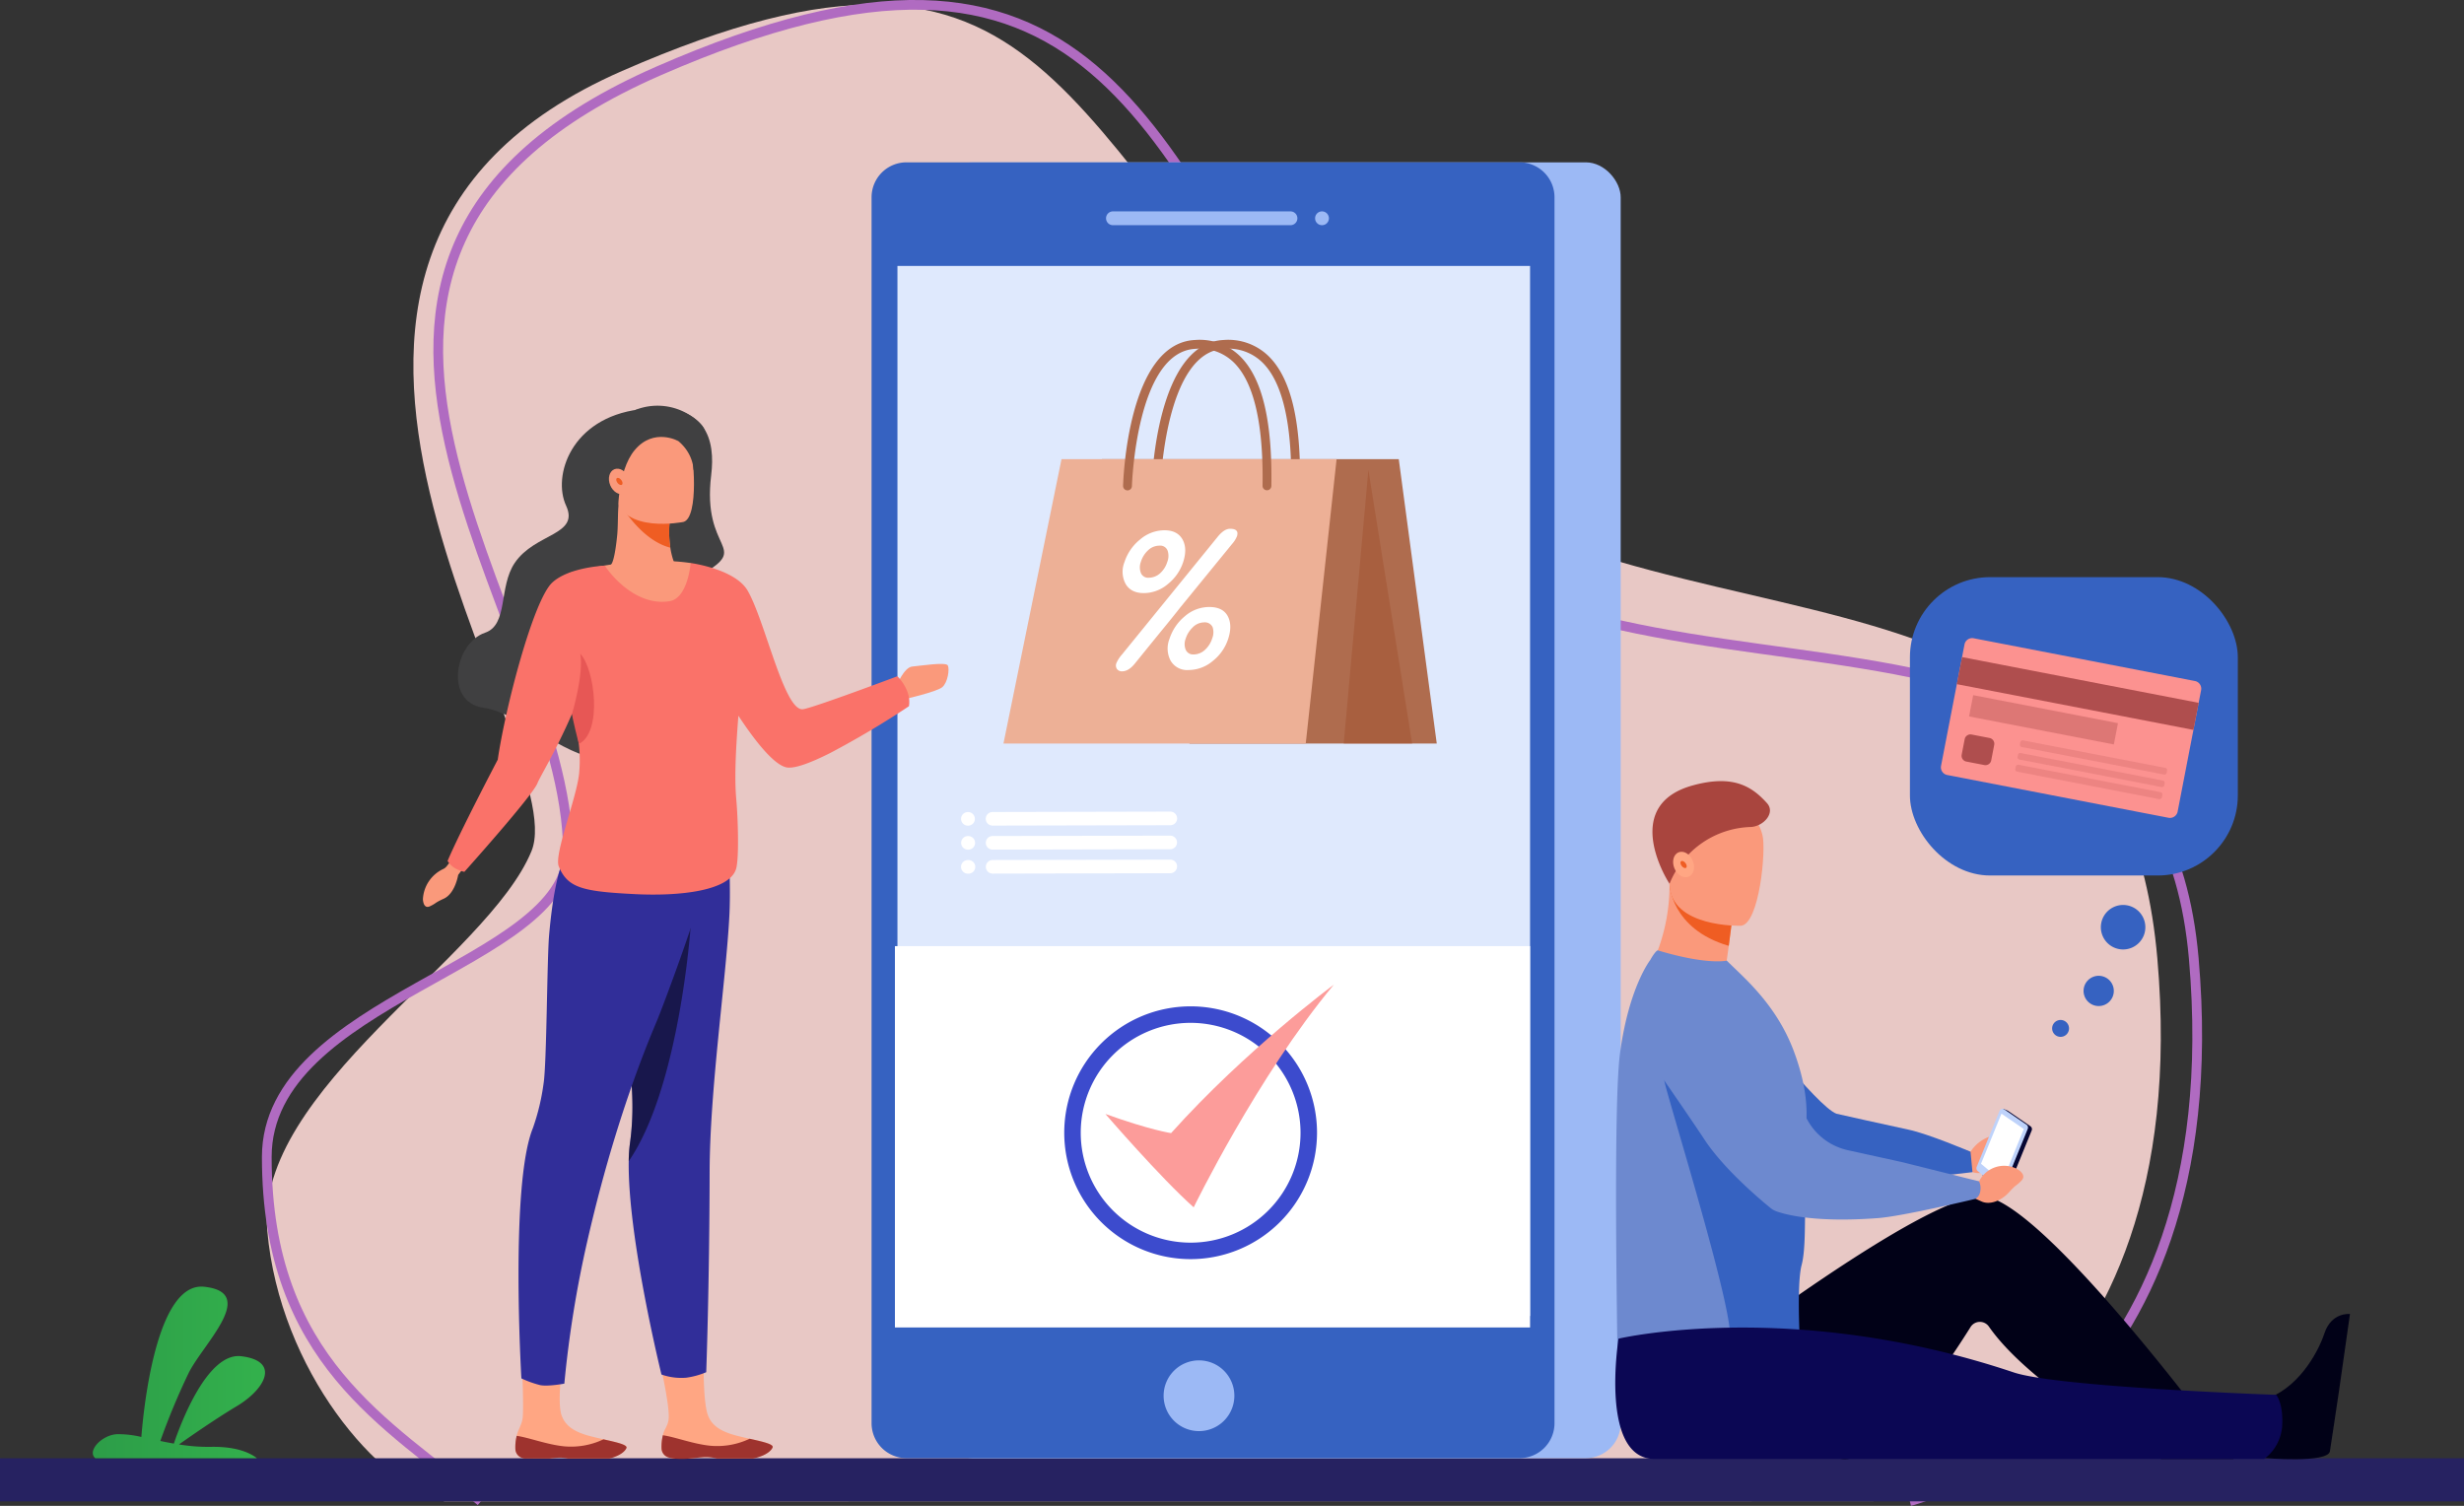 <svg xmlns="http://www.w3.org/2000/svg" xmlns:xlink="http://www.w3.org/1999/xlink" width="744.38" height="454.925" viewBox="0 0 744.38 454.925">
  <rect x="0" y="0" width="744.38" height="454.925" fill="#333333" stroke="none"/>
  <defs>
    <linearGradient id="linear-gradient" y1="0.5" x2="1" y2="0.5" gradientUnits="objectBoundingBox">
      <stop offset="0" stop-color="#2c9c48"/>
      <stop offset="1" stop-color="#34b34d"/>
    </linearGradient>
  </defs>
  <g id="Component_9_1" data-name="Component 9 – 1" transform="translate(0 1.421)">
    <g id="Group_297" data-name="Group 297" transform="translate(-1078.184 -2700.35)">
      <g id="Group_296" data-name="Group 296">
        <path id="Path_746" data-name="Path 746" d="M1644.143,3152.43s97.982-24.509,85.773-164.032-159.27-80.21-246.331-164.686-85.851-160.864-217.465-103.349-14.223,203.55-27.37,235.679-83.583,72.337-79.827,114.691,33.809,77.131,53.531,81.76l431.689-.063Z" fill="#e8c8c5"/>
        <path id="Path_747" data-name="Path 747" d="M1655.143,3152.43h0s97.982-24.509,85.773-164.032-196.768-50.647-257.558-154.054c-56.387-95.918-74.624-171.5-206.238-113.981s-27.37,165.092-27.37,235.679c0,34.5-90.972,44.694-90.972,92.428,0,61.693,36.829,80.606,64.676,104.023" fill="none" stroke="#b06bc1" stroke-miterlimit="10" stroke-width="2.935" style="mix-blend-mode: multiply;isolation: isolate"/>
      </g>
      <path id="Path_748" data-name="Path 748" d="M1822.563,3152.493H1078.185V3139.47h744.38v13.022Z" fill="#262261"/>
      <path id="Path_749" data-name="Path 749" d="M1155.822,3139.47H1107c-2.616-2.124,1.811-6.947,6.436-7.271a29.755,29.755,0,0,1,7.452.844c.672-8.539,4.509-46.928,18.969-45.385,16.259,1.727,0,16.905-4.6,25.892a208.554,208.554,0,0,0-8.637,20.7c1.32.274,2.687.543,4.082.788,2.156-6.331,10.174-27.629,20.371-26.389,11.972,1.453,7.16,9.992-1.326,15.062-6.225,3.727-13.87,9.025-17.5,11.585a54.286,54.286,0,0,0,9.549.732C1150.157,3135.843,1154.239,3138.2,1155.822,3139.47Z" fill="url(#linear-gradient)"/>
      <path id="Path_750" data-name="Path 750" d="M1535.518,2852.232c-.37.69-.334,1.417.083,1.622s1.056-.188,1.429-.88.33-1.417-.086-1.622S1535.888,2851.54,1535.518,2852.232Z" fill="#ef5d23"/>
    </g>
    <g id="Group_308" data-name="Group 308" transform="translate(-1078.184 -2700.35)">
      <g id="Group_299" data-name="Group 299">
        <rect id="Rectangle_388" data-name="Rectangle 388" width="206.312" height="391.469" rx="10.557" transform="translate(1361.486 2747.97)" fill="#9cb9f5"/>
        <path id="Rectangle_389" data-name="Rectangle 389" d="M10.557,0h185.2a10.558,10.558,0,0,1,10.558,10.558V380.912a10.558,10.558,0,0,1-10.558,10.558H10.558A10.558,10.558,0,0,1,0,380.912V10.557A10.557,10.557,0,0,1,10.557,0Z" transform="translate(1341.487 2747.97)" fill="#3662c1"/>
        <rect id="Rectangle_390" data-name="Rectangle 390" width="191.12" height="317.213" transform="translate(1349.301 2779.269)" fill="#dfe9fd"/>
        <g id="Group_298" data-name="Group 298">
          <path id="Path_751" data-name="Path 751" d="M1468.039,2762.788h-53.631a2.086,2.086,0,0,0,0,4.173h53.631a2.086,2.086,0,1,0,0-4.173Z" fill="#9cb9f5"/>
          <path id="Path_752" data-name="Path 752" d="M1477.565,2762.788h0a2.086,2.086,0,1,0,0,4.173h0a2.086,2.086,0,0,0,0-4.173Z" fill="#9cb9f5"/>
        </g>
        <path id="Path_753" data-name="Path 753" d="M1440.4,3109.9a10.685,10.685,0,1,0,10.685,10.685A10.685,10.685,0,0,0,1440.4,3109.9Z" fill="#9cb9f5"/>
      </g>
      <rect id="Rectangle_391" data-name="Rectangle 391" width="191.877" height="115.198" transform="translate(1348.544 2984.759)" fill="#fff"/>
      <g id="Group_301" data-name="Group 301">
        <g id="Group_300" data-name="Group 300">
          <path id="Path_754" data-name="Path 754" d="M1437.877,3079.314a38.183,38.183,0,1,1,38.183-38.183A38.227,38.227,0,0,1,1437.877,3079.314Zm0-71.38a33.2,33.2,0,1,0,33.2,33.2A33.235,33.235,0,0,0,1437.877,3007.934Z" fill="#3c4bcd"/>
        </g>
        <path id="Path_755" data-name="Path 755" d="M1412.121,3035.458s16.732,19.377,26.678,28.207c0,0,19.242-39.578,42.334-67.262,0,0-26.731,19.812-49.161,44.84C1431.972,3041.243,1425.734,3040.352,1412.121,3035.458Z" fill="#fc9c9a"/>
      </g>
      <g id="Group_306" data-name="Group 306">
        <path id="Path_756" data-name="Path 756" d="M1411.053,2837.635h89.7l11.48,85.917h-74.7Z" fill="#af6c4e"/>
        <g id="Group_305" data-name="Group 305">
          <g id="Group_302" data-name="Group 302">
            <path id="Path_757" data-name="Path 757" d="M1469.586,2847.038h-.021a1.334,1.334,0,0,1-1.314-1.355c.289-18.848-2.653-31.4-8.745-37.308a14.7,14.7,0,0,0-11.519-4.065c-17.831.823-19.188,41.025-19.2,41.431a1.336,1.336,0,1,1-2.67-.076c.05-1.758,1.456-43.086,21.747-44.023a17.45,17.45,0,0,1,13.5,4.815c6.736,6.532,9.862,19.376,9.555,39.267A1.334,1.334,0,0,1,1469.586,2847.038Z" fill="#af6c4e"/>
          </g>
          <path id="Path_758" data-name="Path 758" d="M1481.971,2837.635h-83.1l-17.538,85.917h91.321Z" fill="#edb096"/>
          <g id="Group_303" data-name="Group 303">
            <path id="Path_759" data-name="Path 759" d="M1435.625,2868.73a14.055,14.055,0,0,1-4.621,6.637,11.255,11.255,0,0,1-7.264,2.74q-3.855,0-5.485-2.74a7.806,7.806,0,0,1-.364-6.637,14.462,14.462,0,0,1,4.7-6.807,11.374,11.374,0,0,1,7.369-2.8q3.965,0,5.523,2.881Q1436.928,2864.719,1435.625,2868.73Zm-10.376,4.731a5.145,5.145,0,0,0,3.536-1.465,7.717,7.717,0,0,0,2.043-3.323,4.934,4.934,0,0,0,.116-3.323,2.361,2.361,0,0,0-2.49-1.578,4.978,4.978,0,0,0-3.554,1.521,7.846,7.846,0,0,0-2.062,3.38,4.72,4.72,0,0,0,0,3.323A2.347,2.347,0,0,0,1425.249,2873.461Zm26.621-12.524a8.04,8.04,0,0,1-1.421,2.266l-15.761,19.31q-1.275,1.641-3.939,4.922-3.258,3.973-9.737,11.978-1.888,2.32-3.815,2.322a1.813,1.813,0,0,1-1.584-.708,1.908,1.908,0,0,1-.157-1.785,9.972,9.972,0,0,1,1.7-2.607l28.882-35.526q1.981-2.436,3.738-2.436Q1452.605,2858.673,1451.87,2860.937Zm-2.649,31a14,14,0,0,1-4.665,6.686,11.4,11.4,0,0,1-7.287,2.719,5.763,5.763,0,0,1-5.415-2.776,7.865,7.865,0,0,1-.368-6.629,14.646,14.646,0,0,1,4.664-6.856,11.25,11.25,0,0,1,7.362-2.777q4.08,0,5.566,2.748T1449.221,2891.933Zm-4.817-.17a5,5,0,0,0,.123-3.343,2.546,2.546,0,0,0-2.581-1.474,4.9,4.9,0,0,0-3.519,1.587,8,8,0,0,0-2.049,3.343,4.536,4.536,0,0,0-.03,3.23,2.408,2.408,0,0,0,2.45,1.529,5.109,5.109,0,0,0,3.557-1.529A7.8,7.8,0,0,0,1444.4,2891.763Z" fill="#fff"/>
          </g>
          <g id="Group_304" data-name="Group 304">
            <path id="Path_760" data-name="Path 760" d="M1460.94,2847.038h-.021a1.335,1.335,0,0,1-1.315-1.355c.29-18.848-2.652-31.4-8.744-37.308a14.7,14.7,0,0,0-11.519-4.065c-17.831.823-19.189,41.025-19.2,41.431a1.336,1.336,0,1,1-2.67-.076c.05-1.758,1.455-43.086,21.746-44.023a17.453,17.453,0,0,1,13.5,4.815c6.736,6.532,9.861,19.376,9.555,39.267A1.335,1.335,0,0,1,1460.94,2847.038Z" fill="#af6c4e"/>
          </g>
        </g>
        <path id="Path_761" data-name="Path 761" d="M1491.578,2840.9l-7.446,82.62h20.655Z" fill="#a85f3f"/>
      </g>
      <g id="Group_307" data-name="Group 307">
        <path id="Path_762" data-name="Path 762" d="M1378.036,2948.345l53.662-.117a2.055,2.055,0,1,0-.009-4.109l-53.662.117a2.06,2.06,0,0,0-2.05,2.059h0A2.061,2.061,0,0,0,1378.036,2948.345Z" fill="#fff"/>
        <path id="Path_763" data-name="Path 763" d="M1370.543,2948.361h.147a2.055,2.055,0,0,0-.009-4.109h-.147a2.055,2.055,0,0,0,.009,4.109Z" fill="#fff"/>
        <path id="Path_764" data-name="Path 764" d="M1378.053,2955.6l53.661-.116a2.054,2.054,0,1,0-.009-4.109l-53.662.116a2.062,2.062,0,0,0-2.05,2.059h0A2.06,2.06,0,0,0,1378.053,2955.6Z" fill="#fff"/>
        <path id="Path_765" data-name="Path 765" d="M1370.559,2955.613h.147a2.055,2.055,0,0,0-.009-4.11h-.147a2.055,2.055,0,0,0,.009,4.109Z" fill="#fff"/>
        <path id="Path_766" data-name="Path 766" d="M1431.721,2958.622l-53.662.117a2.054,2.054,0,1,0,.009,4.109l53.662-.117a2.054,2.054,0,1,0-.009-4.109Z" fill="#fff"/>
        <path id="Path_767" data-name="Path 767" d="M1370.713,2958.755h-.147a2.062,2.062,0,0,0-2.051,2.06h0a2.063,2.063,0,0,0,2.06,2.05h.146a2.055,2.055,0,1,0-.008-4.109Z" fill="#fff"/>
      </g>
    </g>
    <g id="Group_311" data-name="Group 311" transform="translate(-1078.184 -2700.35)">
      <path id="Path_768" data-name="Path 768" d="M1216.492,2955.656l-2.094,3.393c-1.088,1.249-1.379,1.948-2.24,2.372a10.666,10.666,0,0,0-6.211,9.167s.065,3.123,2.159,2.111,1.179-.918,4.155-2.281,4.079-5.7,4.339-7.179l2.428-3.186Z" fill="#fa997b"/>
      <g id="Group_310" data-name="Group 310">
        <path id="Path_769" data-name="Path 769" d="M1349.094,2905.96s2.221-5.441,4.663-5.663,10.216-1.444,10.771-.333,0,5.107-1.666,6.551-11.991,3.775-11.991,3.775Z" fill="#fa997b"/>
        <path id="Path_770" data-name="Path 770" d="M1311.6,3136.108c-.274.85-1.852,2.562-5.987,3.364H1294.8a13.4,13.4,0,0,0-4.183-.4l-.223.016c-.095.007-.193.015-.291.026-.371.033-.788.084-1.249.142-.614.084-1.224.157-1.816.218-.268.028-.533.053-.793.075h-4.465c-.162-.022-.319-.047-.472-.075a6.275,6.275,0,0,1-1.38-.405.056.056,0,0,1-.017,0,2.866,2.866,0,0,1-1.867-2.481,13.67,13.67,0,0,1,.3-3.63c.025-.142.056-.285.087-.427.433-2.032,1.554-2.7,1.76-5.043.38-4.39-3.252-19.625-3.252-19.625h13.841s-.374,13.791,1.21,18.437c1.492,4.384,6.01,5.733,10.57,6.8q.766.177,1.534.349c.187.04.371.085.555.124C1308.48,3134.421,1311.9,3135.159,1311.6,3136.108Z" fill="#ffa683"/>
        <g id="Group_309" data-name="Group 309">
          <path id="Path_771" data-name="Path 771" d="M1261.938,2987.518c1.169,6.558,2.835,13.335,4.283,20.384,2.325,11.333,4.081,23.374,2.284,36.338a45.227,45.227,0,0,0-.382,5.49c-.349,22.914,9.89,64.44,9.89,64.44a18.068,18.068,0,0,0,7.441.969,23.649,23.649,0,0,0,6.081-1.666s.97-25.746,1.028-60.371c.042-25.1,4.97-58.144,5.965-77.563.6-11.752-.7-27.407-.7-27.407s-20.409-16.412-27.74-8.015C1262.841,2948.414,1257.567,2962.984,1261.938,2987.518Z" fill="#312e99"/>
        </g>
        <path id="Path_772" data-name="Path 772" d="M1268.505,3044.24a45.227,45.227,0,0,0-.382,5.49c15.284-22.145,18.665-70.435,18.665-70.435L1270,2987.443s-1.841,9.056-3.779,20.459C1268.546,3019.235,1270.3,3031.276,1268.505,3044.24Z" opacity="0.5"/>
        <path id="Path_773" data-name="Path 773" d="M1267.445,3136.284c-.254.791-1.64,2.333-5.174,3.188h-12.528a10.894,10.894,0,0,0-3.28-.226c-.073.006-.148.008-.224.017-.095.005-.193.014-.29.022-.372.034-.788.084-1.249.145-.109.014-8.726-.1-8.927-.187a.029.029,0,0,1-.017-.006,2.86,2.86,0,0,1-1.866-2.48,13.624,13.624,0,0,1,.3-3.63c.026-.142.053-.285.087-.427.43-2.032,1.621-3.322,1.83-5.666.38-4.39-.416-19.863-.416-19.863l12.824,1.07s-2.266,13.579-.682,18.228c1.495,4.381,6.013,5.734,10.573,6.8.511.114,1.022.234,1.531.346l.559.126C1264.322,3134.594,1267.744,3135.332,1267.445,3136.284Z" fill="#ffa683"/>
        <path id="Path_774" data-name="Path 774" d="M1235.7,3115.342a31.159,31.159,0,0,0,5.67,2.035c2.373.474,7.3-.452,7.3-.452a334.464,334.464,0,0,1,6.971-43.157c4.573-20.03,11.376-43.7,20.863-66.115,2.025-4.787,10.38-27.447,11.8-33.165,4.288-17.277-.017-15.416-.017-15.416l-37.474-4.4s-4.617,2.372-6.743,26.77c-.636,7.306-.714,38.855-1.673,44.835a66.871,66.871,0,0,1-3.218,13.433C1232.216,3056.8,1235.7,3115.342,1235.7,3115.342Z" fill="#312e99"/>
        <path id="Path_775" data-name="Path 775" d="M1267.445,3136.324c-.254.8-1.64,2.36-5.174,3.223h-12.528a10.908,10.908,0,0,0-3.28-.228c-.073,0-.148.008-.224.016-.095.006-.193.017-.29.025-.38.028-.8.07-1.258.123-.187.023-.374.045-.561.064h-7.561a6.38,6.38,0,0,1-.8-.231.029.029,0,0,1-.017-.006,2.889,2.889,0,0,1-1.866-2.509,13.907,13.907,0,0,1,.3-3.668c.026-.146.053-.288.087-.433,3.775.53,9.148,2.662,14.411,3.174a22.894,22.894,0,0,0,11.808-2.118C1264.322,3134.617,1267.744,3135.362,1267.445,3136.324Z" fill="#9e332e"/>
        <path id="Path_776" data-name="Path 776" d="M1311.6,3136.152c-.274.86-1.852,2.593-5.987,3.4H1294.8a13.222,13.222,0,0,0-4.183-.407l-.223.017c-.095.005-.193.014-.291.025-.38.028-.793.068-1.257.125-.8.1-1.584.178-2.347.24a23.844,23.844,0,0,1-4.758,0,8.543,8.543,0,0,1-1.813-.41.039.039,0,0,1-.017-.006,2.9,2.9,0,0,1-1.867-2.511,13.984,13.984,0,0,1,.3-3.673c.025-.145.056-.289.087-.433,3.775.531,9.147,2.666,14.411,3.175a22.82,22.82,0,0,0,11.807-2.118C1308.48,3134.444,1311.9,3135.19,1311.6,3136.152Z" fill="#9e332e"/>
        <path id="Path_777" data-name="Path 777" d="M1293.037,2842.466c1.265-10.337-1.086-22.5-21.718-19.859s-26.278,20.063-22.117,29.078-9.412,8.236-15.53,17.322c-4.9,7.272-1.882,18.678-8.956,21.07-9.215,3.115-12.344,21.007-.455,22.667,11.411,1.594,27.558,17.309,36.5,14.739,30.74-8.838,34.7-10.157,33.608-34.31-.559-12.375-10.187-17.17-4.074-20.751C1305.062,2863.773,1290.173,2865.857,1293.037,2842.466Z" fill="#404041"/>
        <path id="Path_778" data-name="Path 778" d="M1262.71,2869.523l5.685,14.688,12.267.6,6.119-9.14c-3.862-2.937-5.494-7.343-6.092-11.287a32.177,32.177,0,0,1-.218-7.561c.082-.789.164-1.252.164-1.252l-15.287-4.65-.341-.153c-.19,4.052-.121,7.36-.365,9.835C1263.771,2869.333,1262.71,2869.523,1262.71,2869.523Z" fill="#fa997b"/>
        <path id="Path_779" data-name="Path 779" d="M1286.834,2869.007c-.789,0-14.187-2.727-36.814,3.062,0,0,12.392,56.775,8.182,67.476a113.058,113.058,0,0,0-5.81,20.2l45.669.567s-.638-36.73,1.466-49.73S1286.834,2869.007,1286.834,2869.007Z" fill="#fa997b"/>
        <path id="Path_780" data-name="Path 780" d="M1349.279,2903.23s-26.023,9.781-28.609,9.967c-5.633.4-11.367-26.79-16.632-35.851-3.565-6.137-15.581-8.093-17.093-8.316-.037-.008-.073-.016-.111-.023v.007l-.046-.007.034.14c-.117,1.244-1.166,10.544-6.339,11.4-9.584,1.582-17.309-7.2-19.565-10.733h0s-10.862.429-15.9,5.117c-5.7,5.3-14.174,37.709-16.461,53.492,0,0-11.5,21.909-15.157,30.6a6.958,6.958,0,0,0,2.057,2.083,9.953,9.953,0,0,0,3.006,1.213s20.739-23.147,22.1-26.807c.647-1.739,5.588-9.764,10.447-20.983a43.738,43.738,0,0,1,2.154,17.809c-.667,7.515-7.689,24.688-6.17,28.347,1.592,3.841,3.8,5.787,8.642,6.9,3.335.769,7.917,1.139,14.4,1.462,13.759.683,28.5-1.046,30.508-7.586.962-3.139.592-15.286.082-20.894-.669-7.371-.022-16.778.622-25.423.032.048.062.1.094.144,1.5,2.281,3.206,4.731,4.958,7,2.639,3.408,5.39,6.4,7.746,7.759a6.06,6.06,0,0,0,1.636.687c1.8.426,5.1-.57,9.02-2.289,1.39-.609,2.857-1.31,4.363-2.071a271.782,271.782,0,0,0,23.714-14.094C1353.615,2907.292,1349.279,2903.23,1349.279,2903.23Z" fill="#fa7269"/>
        <path id="Path_781" data-name="Path 781" d="M1251.011,2914.527s3.6-12.011,2.471-18.086c4.388,4.5,6.8,23.647-.427,27.236C1253.055,2923.677,1250.855,2915.068,1251.011,2914.527Z" fill="#e75755"/>
        <path id="Path_782" data-name="Path 782" d="M1265.348,2850.92c2.313,3.78,7.888,11.559,15.341,13.463a32.177,32.177,0,0,1-.218-7.561c.082-.789.164-1.252.164-1.252Z" fill="#ef5d23"/>
        <path id="Path_783" data-name="Path 783" d="M1284.648,2856.609s-18.377,3.691-20.5-7.789-5.923-18.734,5.721-21.576,14.739,1.116,16.379,4.775S1289.373,2855.354,1284.648,2856.609Z" fill="#fa997b"/>
        <path id="Path_784" data-name="Path 784" d="M1283.1,2832.17s-7.389-4.145-13.152,2.709c-5.464,6.5-5.069,19.968-5.069,19.968s-11.316-22.663-4.286-26.842C1277.288,2818.08,1283.1,2832.17,1283.1,2832.17Z" fill="#404041"/>
        <path id="Path_785" data-name="Path 785" d="M1270.073,2822.789a18.2,18.2,0,0,1,19.69,4.117c3.906,3.848.032,9.7-2.06,14.087,0,0,.133-7.665-9.06-11.459A20.023,20.023,0,0,1,1270.073,2822.789Z" fill="#404041"/>
      </g>
    </g>
    <g id="Group_315" data-name="Group 315" transform="translate(-1078.184 -2700.35)">
      <rect id="Rectangle_392" data-name="Rectangle 392" width="99.059" height="90.135" rx="24.216" transform="translate(1655.177 2873.285)" fill="#3662c1"/>
      <g id="Group_312" data-name="Group 312">
        <path id="Path_786" data-name="Path 786" d="M1699.694,3007.266a2.551,2.551,0,1,0,3.346,1.352A2.551,2.551,0,0,0,1699.694,3007.266Z" fill="#3662c1"/>
        <path id="Path_787" data-name="Path 787" d="M1710.418,2994.084a4.568,4.568,0,1,0,5.99,2.419A4.566,4.566,0,0,0,1710.418,2994.084Z" fill="#3662c1"/>
        <path id="Path_788" data-name="Path 788" d="M1725.766,2976.415a6.721,6.721,0,1,0-3.559,8.813A6.721,6.721,0,0,0,1725.766,2976.415Z" fill="#3662c1"/>
      </g>
      <g id="Group_314" data-name="Group 314">
        <path id="Path_789" data-name="Path 789" d="M1741.281,2904.665l-66.856-12.92a2.359,2.359,0,0,0-2.756,1.863l-7.091,36.694a2.358,2.358,0,0,0,1.863,2.755l66.856,12.921a2.359,2.359,0,0,0,2.755-1.863l7.092-36.694A2.359,2.359,0,0,0,1741.281,2904.665Z" fill="#fc9290"/>
        <rect id="Rectangle_393" data-name="Rectangle 393" width="8.327" height="72.797" transform="translate(1669.349 2905.615) rotate(-79.06)" fill="#af4e4e"/>
        <rect id="Rectangle_394" data-name="Rectangle 394" width="6.546" height="44.541" transform="matrix(0.19, -0.982, 0.982, 0.19, 1673.046, 2915.365)" fill="#af4e4e" opacity="0.4"/>
        <path id="Rectangle_395" data-name="Rectangle 395" d="M1.777,0H6.549A1.777,1.777,0,0,1,8.326,1.777V7.309A1.777,1.777,0,0,1,6.549,9.086H1.778A1.778,1.778,0,0,1,0,7.309V1.777A1.777,1.777,0,0,1,1.777,0Z" transform="translate(1670.476 2928.664) rotate(-79.063)" fill="#af4e4e"/>
        <g id="Group_313" data-name="Group 313">
          <path id="Rectangle_396" data-name="Rectangle 396" d="M.689,0h.672a.688.688,0,0,1,.688.688V44.443a.688.688,0,0,1-.688.688H.688A.688.688,0,0,1,0,44.443V.689A.689.689,0,0,1,.689,0Z" transform="translate(1688.298 2924.484) rotate(-79.062)" fill="#af4e4e" opacity="0.2"/>
          <path id="Rectangle_397" data-name="Rectangle 397" d="M.68,0h.642A.681.681,0,0,1,2,.681v43.77a.68.68,0,0,1-.68.68H.68a.68.68,0,0,1-.68-.68V.68A.68.68,0,0,1,.68,0Z" transform="translate(1687.569 2928.258) rotate(-79.062)" fill="#af4e4e" opacity="0.2"/>
          <rect id="Rectangle_398" data-name="Rectangle 398" width="2.131" height="45.131" rx="0.702" transform="translate(1686.862 2931.914) rotate(-79.062)" fill="#af4e4e" opacity="0.2"/>
        </g>
      </g>
    </g>
    <g id="Group_318" data-name="Group 318" transform="translate(-1078.184 -2700.35)">
      <path id="Path_790" data-name="Path 790" d="M1762.2,3139.4s19.035,1.632,19.847-1.977c.108-.48,2.785-18.5,2.785-18.5l3.283-23.027s-5.566-.673-7.736,5.879-8.569,17.1-18.062,19.858C1752.329,3124.531,1762.2,3139.4,1762.2,3139.4Z" fill="#010117"/>
      <path id="Path_791" data-name="Path 791" d="M1671.789,3046.266l1.7.6a11.311,11.311,0,0,1,13.518-4.475s3.626,1.518,1.475,3.5-1.619.958-4.588,3.812-7.024,4.287-9.817,3.323l-3.1-1.09Z" fill="#fa997b"/>
      <path id="Path_792" data-name="Path 792" d="M1595.3,3109.171s63.285-48.356,81.288-48.884,76.4,79.4,76.4,79.4h-21.868s-38.533-20.507-52.088-40a3.322,3.322,0,0,0-5.546.153c-7.006,11.2-25.327,38.661-37.173,39.843C1623.6,3140.958,1595.3,3109.171,1595.3,3109.171Z" fill="#010117"/>
      <path id="Path_793" data-name="Path 793" d="M1601.36,2977.591s-.4,3.169-.913,7.08c-.685,5.081-1.6,11.39-2.2,13.36l-19.042,4.825-1.4-13.846a56.17,56.17,0,0,0,4.739-23.095Z" fill="#fa997b"/>
      <g id="Group_316" data-name="Group 316">
        <path id="Path_794" data-name="Path 794" d="M1584.8,3006.41l27.057,33.143,9.462,11.59s16.946,3.174,25.842,3.947c6.42.556,26.914-2.06,26.914-2.06l-.588-6.162s-12.719-5.409-18.76-6.676c-6.164-1.292-21.735-4.806-21.735-4.806-5.888-2.141-28.261-31.063-28.261-31.063Z" fill="#3662c1"/>
      </g>
      <path id="Path_795" data-name="Path 795" d="M1567.146,3124.761l55.334-4.516.41-2.971a16.336,16.336,0,0,0,.14-1.806c.126-5.527-2.047-12.979-2.982-20.3-.618-4.835-.7-9.615.782-13.751,1.7-4.769,2.487-13.824,2.833-22.433.436-10.779.185-20.854.19-20.925.555-6.866-1.077-14.49-3.813-21.739-5.4-14.294-15.462-22.387-20.191-27.186,0,0-5.775,1.425-20.786-3.078-.447-.134-1.734,1.755-2.307,2.856,0,0-6.5,8.221-9.166,28.267C1565.2,3035.118,1567.146,3124.761,1567.146,3124.761Z" fill="#6d89cf"/>
      <path id="Path_796" data-name="Path 796" d="M1580.992,3025.4c.108,2.517,22.373,73.391,19.645,78.619-13.2,25.293,20.08,13.9,21.886,7.375-.643-4.355-1.638-24.38-.067-30.282,1.3-4.893.861-13.523,1.207-22.132a30.83,30.83,0,0,0-3.623-9.517C1611.767,3048.169,1580.163,3005.888,1580.992,3025.4Z" fill="#3662c1"/>
      <g id="Group_317" data-name="Group 317">
        <path id="Path_797" data-name="Path 797" d="M1691.661,3039.223l-6.863-4.713a.7.7,0,0,0-.184-.092l-.005,0-1.3-.529L1677,3053.826l5.524,4.47.992.432,0,0,.013.005h0a1.026,1.026,0,0,0,1.257-.692l7.149-17.518A1.077,1.077,0,0,0,1691.661,3039.223Z" fill="#060632"/>
        <path id="Path_798" data-name="Path 798" d="M1690.467,3038.736l-6.863-4.713a.984.984,0,0,0-1.4.617l-6.834,16.748a1.1,1.1,0,0,0,.22,1.258l6.548,5.482a.968.968,0,0,0,1.458-.573l7.148-17.518A1.077,1.077,0,0,0,1690.467,3038.736Z" fill="#bed2fa"/>
        <path id="Path_799" data-name="Path 799" d="M1676.653,3050.5l6.45,5.4,6.483-15.888-6.759-4.642Z" fill="#fff"/>
        <path id="Path_800" data-name="Path 800" d="M1678.912,3053.391c-.248-.1-.521.076-.61.395a.632.632,0,0,0,.285.761c.247.1.52-.076.61-.4A.633.633,0,0,0,1678.912,3053.391Z" fill="#060632"/>
        <path id="Path_801" data-name="Path 801" d="M1683.119,3036.433l-5.69,13.644,5.589,4.357,5.59-14.127Z" fill="#fff"/>
        <path id="Path_802" data-name="Path 802" d="M1683.327,3038.414l-3.987,9.558,3.916,3.053,3.916-9.9Z" fill="#fff"/>
      </g>
      <path id="Path_803" data-name="Path 803" d="M1672.587,3055.931l3.48-.115a8.46,8.46,0,0,1,11.409-3.782s3.186,1.662,1.43,3.517-1.347.868-3.767,3.542-5.837,3.9-8.281,2.819l-2.711-1.217Z" fill="#fa997b"/>
      <path id="Path_804" data-name="Path 804" d="M1586.135,2989.251s13.585,5.738,20.64,18c4.7,8.169,12.8,22.066,17.677,30.429a18.454,18.454,0,0,0,11.974,8.724l16.486,3.627,23.155,5.788a4.839,4.839,0,0,1,.415,2.586c-.19,2.278-1.68,2.736-1.68,2.736s-21.619,5.2-29.315,5.783c-18.962,1.425-27.949-1.06-30.735-2.084a5.9,5.9,0,0,1-1.692-.978c-2.9-2.36-14.045-11.694-19.91-20.611-5.707-8.676-21.441-31.221-21.441-31.221Z" fill="#6d89cf"/>
      <path id="Path_805" data-name="Path 805" d="M1567.146,3103.337s-5.836,36.352,10.9,36.352H1762.2a13.652,13.652,0,0,0,5.442-9.977c.379-6.939-1.814-9.4-1.814-9.4s-65.924-2.295-79.309-6.78C1619.431,3091.054,1567.146,3103.337,1567.146,3103.337Z" fill="#0b0754"/>
      <path id="Path_806" data-name="Path 806" d="M1601.36,2977.591s-.4,3.169-.913,7.08c-17.593-5.131-17.9-18.756-17.9-18.756Z" fill="#ef5d23"/>
      <path id="Path_807" data-name="Path 807" d="M1604.128,2978.606s-21.384.633-21.573-12.689-3.078-22.214,10.567-23.182,16.371,4.078,17.515,8.51S1609.686,2978.1,1604.128,2978.606Z" fill="#fa997b"/>
      <path id="Path_808" data-name="Path 808" d="M1582.555,2965.917a27.311,27.311,0,0,1,24.567-17.157c3.818-.188,7.518-4.26,4.882-7.192-4.557-5.069-10.255-8.731-22.477-5.353C1568.61,2942,1580.681,2963.067,1582.555,2965.917Z" fill="#a9453e"/>
    </g>
    <ellipse id="Ellipse_10" data-name="Ellipse 10" cx="2.999" cy="3.984" rx="2.999" ry="3.984" transform="translate(182.826 141.483) rotate(-22.422)" fill="#fa997b"/>
    <path id="Path_809" data-name="Path 809" d="M1264.731,2844.81c.42.545,1.015.793,1.331.551s.233-.882-.187-1.43-1.017-.79-1.332-.549S1264.311,2844.264,1264.731,2844.81Z" transform="translate(-1078.184 -2700.35)" fill="#ef5d23"/>
    <ellipse id="Ellipse_11" data-name="Ellipse 11" cx="2.999" cy="3.984" rx="2.999" ry="3.984" transform="translate(504.322 257.212) rotate(-22.422)" fill="#ffa683"/>
    <path id="Path_810" data-name="Path 810" d="M1586.228,2960.538c.419.546,1.015.794,1.33.551s.233-.881-.187-1.429-1.017-.791-1.331-.549S1585.807,2959.993,1586.228,2960.538Z" transform="translate(-1078.184 -2700.35)" fill="#ef5d23"/>
  </g>
</svg>
